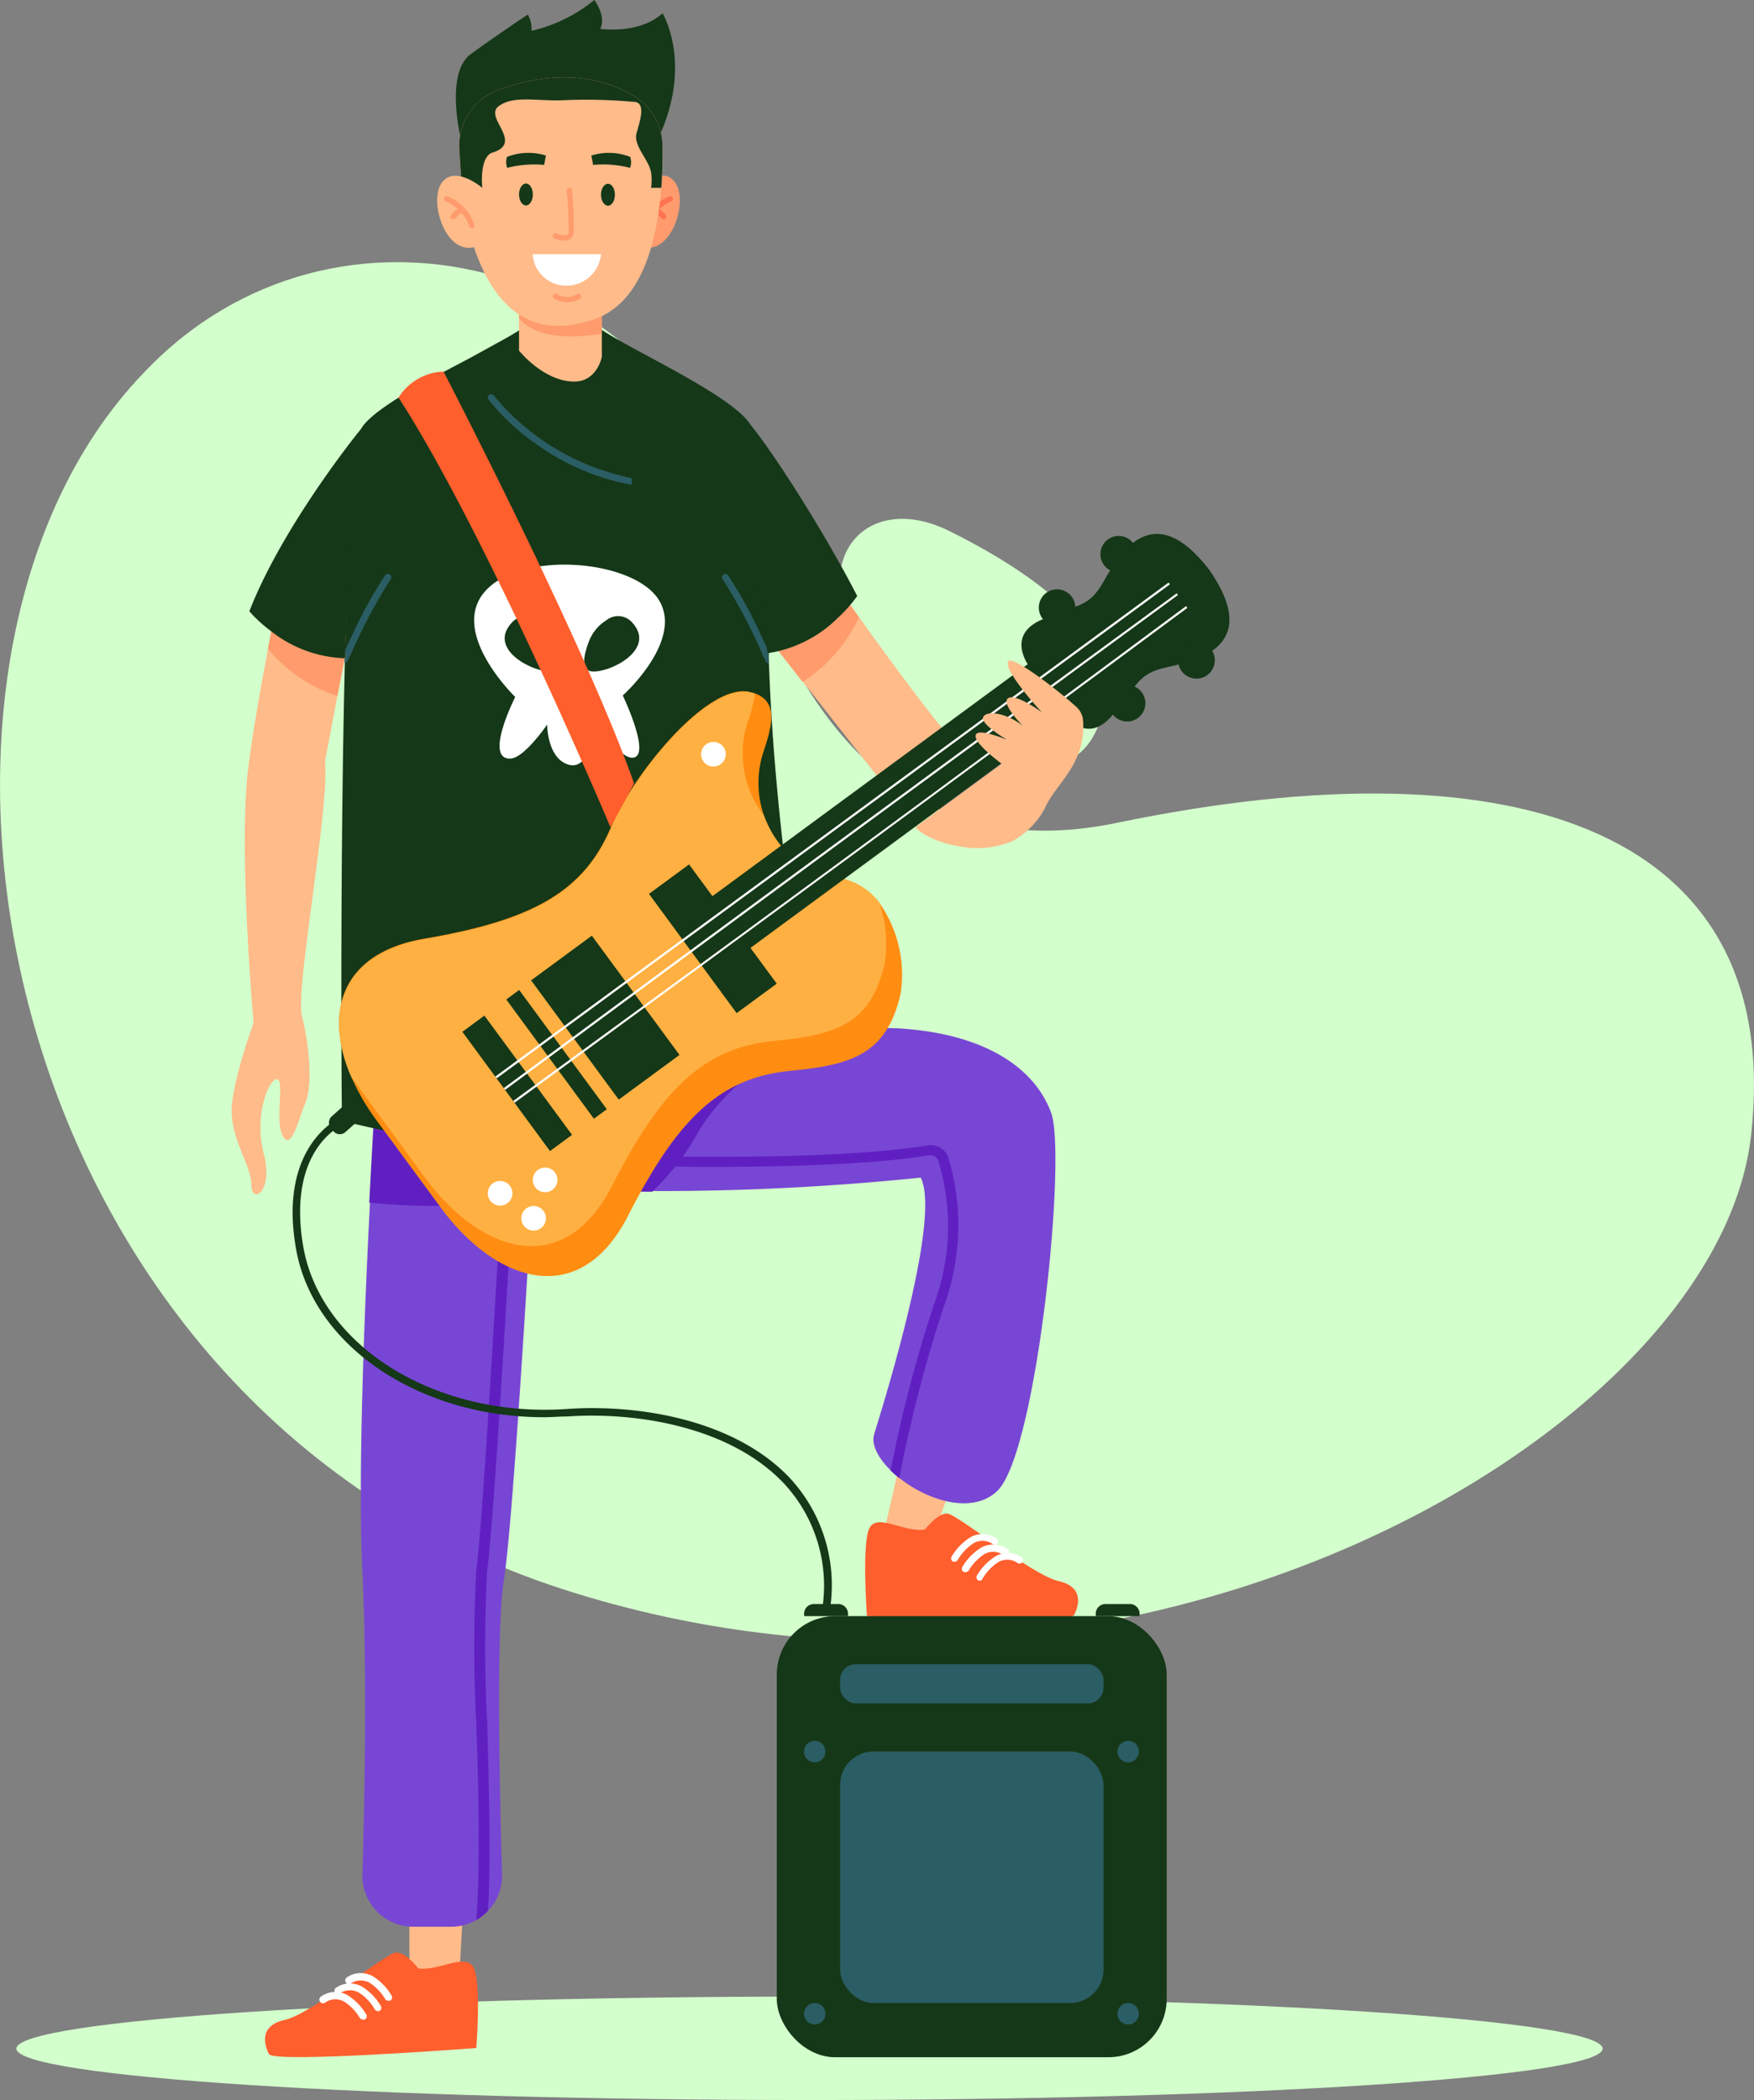 <svg xmlns="http://www.w3.org/2000/svg" viewBox="0 0 142.37 170.39"><rect x="0" y="0" width="142.37" height="170.39" fill="#808080" stroke="none"/><defs><style>.cls-1{fill:#d3ffcc;}.cls-2{fill:#ffbb8a;}.cls-3{fill:#ff5f2d;}.cls-4{fill:#fff;}.cls-5{fill:#7846d5;}.cls-6{fill:#6020c1;}.cls-7{fill:#153818;}.cls-8{fill:#2b5d64;}.cls-9{fill:#ff9b6d;}.cls-10{fill:#ff7451;}.cls-11{fill:#ff8d12;}.cls-12{fill:#ffb042;}</style></defs><g id="Layer_2" data-name="Layer 2"><g id="OBJECTS"><path class="cls-1" d="M130.08,166.22c0,2.3-28.82,4.17-64.37,4.17s-64.38-1.87-64.38-4.17S30.15,162,65.71,162,130.08,163.91,130.08,166.22Z"/><path class="cls-1" d="M60,42.55C54,20.93,27.17,14,11.78,30.13l-.66.7c-22.06,24-11.64,83.08,34.4,98.06s93.93-12.37,96.62-36.82-18.55-32.14-51.51-25.3C72,70.63,63.69,56,60,42.55Z"/><path class="cls-1" d="M77,43.06c-5.6-2.75-10.15.7-8.52,6.62a14.63,14.63,0,0,0,4,6.4c8.76,8.71,17.15,8.07,17.22-.46C89.76,50.36,82.52,45.79,77,43.06Z"/><polygon class="cls-2" points="77.2 120.59 75.8 124.5 71.73 124.43 72.83 119.62 77.2 120.59"/><path class="cls-3" d="M75.09,124.09s1-1.34,1.81-1.28,6.9,5,9,5.47,1.68,2,1.28,2.76-16.81.09-16.81.09-.41-5.48.14-7S73.43,124.42,75.09,124.09Z"/><path class="cls-4" d="M78.45,127.54a.27.27,0,0,1-.23,0,.29.29,0,0,1-.11-.4,4.62,4.62,0,0,1,1.56-1.59,2.06,2.06,0,0,1,2.09.12.3.3,0,1,1-.36.47,1.48,1.48,0,0,0-1.47-.06,4.12,4.12,0,0,0-1.31,1.36A.27.27,0,0,1,78.45,127.54Z"/><path class="cls-4" d="M77.58,126.7a.31.31,0,0,1-.23,0,.29.29,0,0,1-.11-.4,4.62,4.62,0,0,1,1.56-1.59,2,2,0,0,1,2.09.12.31.31,0,0,1,.06.42.3.3,0,0,1-.42,0,1.45,1.45,0,0,0-1.47-.06,4.12,4.12,0,0,0-1.31,1.36A.31.31,0,0,1,77.58,126.7Z"/><path class="cls-4" d="M79.64,128.23a.31.31,0,0,1-.23,0,.29.29,0,0,1-.11-.4,4.52,4.52,0,0,1,1.56-1.59,2,2,0,0,1,2.09.12.3.3,0,0,1,0,.42.29.29,0,0,1-.41,0,1.49,1.49,0,0,0-1.47-.06,4,4,0,0,0-1.31,1.36A.31.31,0,0,1,79.64,128.23Z"/><path class="cls-5" d="M81,120.92c-2,2-5.67.86-8-1a7.33,7.33,0,0,1-.71-.62c-1-1-1.58-2.06-1.34-2.91.28-1,5.57-17.4,3.78-20.84a208.25,208.25,0,0,1-21.79,1.09h-.28a14.89,14.89,0,0,1-9.5-3.28,16.2,16.2,0,0,1-.51-1.93l1.53-1.71A87.37,87.37,0,0,1,54,85.11c3.47-.51,7.79-1.08,11.67-1.42a54.33,54.33,0,0,1,7.1-.26c7.39.41,11.28,3.38,12.55,6.86S84.19,117.63,81,120.92Z"/><path class="cls-6" d="M76.59,106.07A110.19,110.19,0,0,0,73,119.93a7.33,7.33,0,0,1-.71-.62,108.64,108.64,0,0,1,3.53-13.51,18.23,18.23,0,0,0,.35-11.59.71.71,0,0,0-.78-.47c-7.79,1.3-23.37.87-23.53.87l0-.82c.16,0,15.66.43,23.37-.85A1.51,1.51,0,0,1,77,94,19.12,19.12,0,0,1,76.59,106.07Z"/><path class="cls-6" d="M65.71,83.69c-.19.11-6.31,3.64-8.94,8a20.12,20.12,0,0,1-3.83,5h-.28a14.87,14.87,0,0,1-9.5-3.28,16.2,16.2,0,0,1-.51-1.93l1.53-1.71A87.37,87.37,0,0,1,54,85.11C57.51,84.6,61.83,84,65.71,83.69Z"/><polygon class="cls-2" points="33.23 155.67 33.23 160.12 37.3 160.05 37.56 155.34 33.23 155.67"/><path class="cls-3" d="M33.94,159.7s-1-1.33-1.82-1.27-6.9,5-9,5.46-1.68,2-1.29,2.77,16.83-.49,16.83-.49.4-4.9-.16-6.39S35.59,160,33.94,159.7Z"/><path class="cls-4" d="M30.57,163.16a.34.34,0,0,0,.24,0,.29.29,0,0,0,.1-.4,4.52,4.52,0,0,0-1.56-1.59,2,2,0,0,0-2.09.12.3.3,0,0,0-.05.42.29.29,0,0,0,.41,0,1.49,1.49,0,0,1,1.47-.06A3.9,3.9,0,0,1,30.4,163,.31.31,0,0,0,30.57,163.16Z"/><path class="cls-4" d="M31.45,162.32a.32.32,0,0,0,.23,0,.29.29,0,0,0,.1-.41,4.54,4.54,0,0,0-1.55-1.58,2,2,0,0,0-2.09.12.29.29,0,1,0,.35.47,1.48,1.48,0,0,1,1.48-.06,3.94,3.94,0,0,1,1.3,1.35A.31.31,0,0,0,31.45,162.32Z"/><path class="cls-4" d="M29.39,163.85a.31.31,0,0,0,.23,0,.29.29,0,0,0,.11-.4,4.62,4.62,0,0,0-1.56-1.59,2,2,0,0,0-2.09.12.3.3,0,1,0,.36.47,1.45,1.45,0,0,1,1.47-.06,3.94,3.94,0,0,1,1.3,1.35A.31.31,0,0,0,29.39,163.85Z"/><path class="cls-5" d="M43.56,90.7c0,.53-.17,3.07-.39,6.61-.57,9.72-1.64,27-2.27,30.87s-.35,17-.15,23.87a4.1,4.1,0,0,1-1.15,3,4,4,0,0,1-.94.74,4.17,4.17,0,0,1-2,.54h-3.1a4.13,4.13,0,0,1-4.14-4.27c.17-5.78.38-16.32,0-24.46-.39-7.75.17-21.46.61-30h0c.18-3.41.33-6,.39-7Z"/><path class="cls-6" d="M30.36,90.53l13.2.17c0,.53-.17,3.07-.39,6.61a55.44,55.44,0,0,1-13.2.27C30.15,94.17,30.3,91.58,30.36,90.53Z"/><path class="cls-6" d="M39.55,139.86c.12,4.37.24,8.89.16,12.53,0,1-.06,1.9-.11,2.65a4,4,0,0,1-.94.74c.07-.87.13-2,.16-3.4.08-3.63,0-8.13-.16-12.49a115.63,115.63,0,0,1,0-12.51c.63-4.69,2-30.1,2.42-36.89l.89,0c-.37,6.78-1.79,32.25-2.43,37A116,116,0,0,0,39.55,139.86Z"/><path class="cls-7" d="M65.21,83.74c-8.12,1.86-11.76,9-16.06,9.32a50.7,50.7,0,0,1-5.78.07c-1.35,0-2.69-.11-4-.23-1-.08-2-.19-3-.32a72.47,72.47,0,0,1-8.61-1.64c-.07-4.47-.13-22.59.23-37.12v-.41c0-.19,0-.37,0-.56.25-9.48.69-17.22,1.44-18.25h0c.88-1.21,3.54-2.78,6.27-4.26l2.74-1.45L40.05,28c1-.54,1.82-1,2.35-1.38.2.32,1.4,2.14,3,2.27,1.72.15,3.25-1.87,3.25-1.87v-.39c.79.56,2.16,1.3,3.71,2.14,3.24,1.75,7.26,3.9,8.45,5.53.75,1,1.26,8.91,1.59,18.53,0,.18,0,.37,0,.56C62.89,68.07,65.25,79.28,65.21,83.74Z"/><path class="cls-8" d="M62.4,53.82h0a.28.28,0,0,1-.25-.16s0-.1-.12-.26-.13-.29-.22-.49A43.4,43.4,0,0,0,58.66,47a.26.26,0,0,1,.06-.38.27.27,0,0,1,.38.06,35.5,35.5,0,0,1,2.63,4.78c.26.54.48,1,.64,1.36,0,.18,0,.37,0,.56h0C62.39,53.55,62.4,53.68,62.4,53.82Z"/><path class="cls-8" d="M31.71,47a43.4,43.4,0,0,0-3.14,5.88l-.23.49a2.68,2.68,0,0,1-.12.26.26.26,0,0,1-.25.16h0c0-.14,0-.27,0-.41h-.24c0-.08.13-.28.25-.56s.38-.82.64-1.36a35.48,35.48,0,0,1,2.64-4.78.26.26,0,0,1,.38-.06A.27.27,0,0,1,31.71,47Z"/><path class="cls-4" d="M53.49,48.7c-2-3.29-11.13-4.08-14.11-.73s2.44,8.58,2.44,8.58-2.56,5.05-.41,5c1.12,0,3-2.76,3-2.76s0,2.82,1.81,3.27,2.27-3.63,2.27-3.63,1.91,3.5,3.06,3-1-5-1-5S55.5,52,53.49,48.7Zm-8.63,5.77c-1.39.19-5.43-1.75-3.27-4a1.52,1.52,0,0,1,2.07-.12,3.57,3.57,0,0,1,1.43,1.79C45.43,53,45.76,54.35,44.86,54.47Zm2.46,2.36c-.42.37-.87-.52-.87-.52s-.84,1.17-.91.48.92-1.39.92-1.39S47.73,56.47,47.32,56.83ZM48,54.47c-.9-.12-.57-1.44-.23-2.34a3.47,3.47,0,0,1,1.43-1.79,1.52,1.52,0,0,1,2.07.12C53.41,52.72,49.37,54.66,48,54.47Z"/><path class="cls-8" d="M49.76,77.67a20.46,20.46,0,0,1-9.95,4,.28.28,0,0,1-.31-.28h0a.27.27,0,0,1,.24-.25,19.86,19.86,0,0,0,9.69-3.89.27.27,0,0,1,.43.21h0A.32.32,0,0,1,49.76,77.67Z"/><path class="cls-8" d="M49.86,71.33h0a.23.23,0,0,1,0,.14,8.12,8.12,0,0,1-.53.83,11.88,11.88,0,0,1-6.81,4.62h-.07a.29.29,0,0,1-.27-.21.27.27,0,0,1,.2-.33,11.21,11.21,0,0,0,7-5.21A.27.27,0,0,1,49.86,71.33Z"/><path class="cls-8" d="M51.28,38.79l0,.55a19.22,19.22,0,0,1-7.93-3.43,18.28,18.28,0,0,1-3.7-3.49.27.27,0,0,1,.05-.38.28.28,0,0,1,.39.06A19.48,19.48,0,0,0,51.28,38.79Z"/><path class="cls-2" d="M18.81,90.46c.16,2.38,1.59,4.15,1.6,5.72s1.82.54,1-2.56.41-6.09,1.07-6.06-.21,3.49.49,4.64,1.22-1.27,1.83-2.76.28-4.77-.29-7,2.24-16.63,1.87-20.68l1-5.25.6-3.06.11-3.2-5.44-2.16c-.21,1-.42,2.09-.62,3.16-.1.48-.19.95-.28,1.42-.72,3.83-1.38,7.6-1.64,10-.74,6.69.47,20.33.47,20.33S18.65,88.23,18.81,90.46Z"/><path class="cls-9" d="M21.75,52.63a12.09,12.09,0,0,0,5.63,3.84l.6-3.06.11-3.2-5.44-2.16c-.21,1-.42,2.09-.62,3.16C21.93,51.69,21.84,52.16,21.75,52.63Z"/><path class="cls-7" d="M20.24,49.6A11.35,11.35,0,0,0,22,51.21,10.2,10.2,0,0,0,28,53.41c.3-8.87.75-16.51,1.39-18.71C28.21,36.12,22.7,43.25,20.24,49.6Z"/><path class="cls-7" d="M37.35,11s-1.2-5.1.85-6.6,4.64-3.22,4.64-3.22a2.34,2.34,0,0,1,.3,1.32A12.47,12.47,0,0,0,48.24,0s1,1.32.48,2.34c0,0,3.12.48,5.06-1.26,0,0,2.37,3.88-.14,9.68C53.64,10.76,39.82,8.13,37.35,11Z"/><path class="cls-9" d="M52.36,15.2s1.42-1.89,2.48-.33-.44,6.19-3,5.06Z"/><path class="cls-10" d="M52.38,18.5a.21.21,0,0,0,.21-.16,3.4,3.4,0,0,1,1.9-2,.22.22,0,0,0,.12-.28.22.22,0,0,0-.28-.13,3.77,3.77,0,0,0-2.16,2.3.22.22,0,0,0,.15.27Z"/><path class="cls-10" d="M53.87,17.78a.24.24,0,0,0,.12,0,.22.22,0,0,0,.07-.3,2,2,0,0,0-.82-.66.22.22,0,0,0-.29.11.21.21,0,0,0,.11.28,1.62,1.62,0,0,1,.63.5A.2.2,0,0,0,53.87,17.78Z"/><path class="cls-2" d="M42.13,23.85v4.6s2,2.51,4.48,2.51c1.86,0,2.24-2,2.24-2V24.17Z"/><path class="cls-9" d="M42.13,23.85v2c1.24,1.38,3.45,1.72,6.72,1.24v-3Z"/><path class="cls-2" d="M37.28,12.05a43.87,43.87,0,0,0,.6,5.8c.08.45.18.87.28,1.24,1,3.39,3.39,9.2,10.16,6.78,3-1.07,4.38-4.4,5-7.79a32.74,32.74,0,0,0,.45-6.29,4.78,4.78,0,0,0-2.43-4.08c-4-2.27-8.22-1.42-11-.36A4.8,4.8,0,0,0,37.28,12.05Z"/><path class="cls-7" d="M48.78,15.8c0,.49.26.89.57.89s.56-.4.56-.89-.25-.89-.56-.89S48.78,15.31,48.78,15.8Z"/><ellipse class="cls-7" cx="42.69" cy="15.78" rx="0.56" ry="0.89"/><path class="cls-7" d="M41.15,12.73a4.77,4.77,0,0,1,3.16-.11l-.14.76a8.82,8.82,0,0,0-3,.24A1.36,1.36,0,0,1,41.15,12.73Z"/><path class="cls-7" d="M51.15,12.73A4.74,4.74,0,0,0,48,12.62l.14.76a8.82,8.82,0,0,1,3,.24A1.3,1.3,0,0,0,51.15,12.73Z"/><path class="cls-9" d="M45.8,19.52a2.48,2.48,0,0,1-.79-.16.22.22,0,1,1,.17-.41c.19.08.67.21.87.08a.22.22,0,0,0,.11-.2A33.34,33.34,0,0,0,46,15.49a.22.22,0,0,1,.2-.24.21.21,0,0,1,.23.2,30.37,30.37,0,0,1,.13,3.43.68.68,0,0,1-.31.53A1,1,0,0,1,45.8,19.52Z"/><path class="cls-4" d="M48.78,20.63A2.81,2.81,0,0,1,46,23.18a2.72,2.72,0,0,1-2.76-2.55Z"/><path class="cls-9" d="M46,24.53A2.3,2.3,0,0,1,45,24.24a.22.22,0,1,1,.22-.38,1.86,1.86,0,0,0,.84.24,1.62,1.62,0,0,0,.79-.24.22.22,0,0,1,.3.07.2.2,0,0,1-.07.3A2.08,2.08,0,0,1,46,24.53Z"/><path class="cls-7" d="M37.51,15.24h1.64c-.11-1,0-2.61.82-2.86,2.58-.79-.68-2.83.48-3.74s3.06-.44,5.08-.5a43.2,43.2,0,0,1,6.07.14c.79.18.36,1.5.07,2.52s1,2.14,1.18,3.2a4.62,4.62,0,0,1,0,1.24h.83c.09-1.29.11-2.48.09-3.45a4.78,4.78,0,0,0-2.43-4.08c-4-2.27-8.22-1.42-11-.36a4.8,4.8,0,0,0-3.06,4.7C37.33,13,37.4,14.14,37.51,15.24Z"/><path class="cls-2" d="M39.15,15.24s-2.26-1.93-3.32-.37.44,6.19,3,5.06C39.68,19.81,40.31,16.81,39.15,15.24Z"/><path class="cls-9" d="M38.29,18.5a.21.21,0,0,1-.21-.16,3.4,3.4,0,0,0-1.9-2,.21.21,0,0,1-.12-.28.22.22,0,0,1,.28-.13,3.77,3.77,0,0,1,2.16,2.3.22.22,0,0,1-.15.27Z"/><path class="cls-9" d="M36.8,17.78a.21.21,0,0,1-.12,0,.22.22,0,0,1-.07-.3,1.9,1.9,0,0,1,.82-.66.22.22,0,0,1,.29.11.21.21,0,0,1-.11.28,1.62,1.62,0,0,0-.63.5A.2.2,0,0,1,36.8,17.78Z"/><path class="cls-2" d="M78.36,61.16,72.79,65l-7.64-9.71-2.75-3.5,5.7-4,1.62,2.27C72.24,53.61,77,60.08,78.36,61.16Z"/><path class="cls-9" d="M69.72,50.09a12.46,12.46,0,0,1-4.57,5.24l-2.75-3.5,5.7-4Z"/><path class="cls-7" d="M69.58,48.36a11.76,11.76,0,0,1-1.6,1.8A10.22,10.22,0,0,1,62.3,53c-1.25-8.78-.92-16.88-1.8-19C61.8,35.27,66.46,42.31,69.58,48.36Z"/><rect class="cls-7" x="27.53" y="88.56" width="1.69" height="3.74" rx="0.67" transform="translate(76.99 9.08) rotate(48.29)"/><path class="cls-7" d="M67.35,130.68l-.62-.07a12.18,12.18,0,0,0-3.14-10.29c-4.36-4.57-11.94-5.78-17.57-5.39-.62,0-1.24.06-1.85.06C34,115,25.29,109.16,24,101.16c-1.4-8.32,3.61-10.48,3.66-10.5l.23.57-.11-.29.11.29c-.18.08-4.59,2-3.29,9.83,1.37,8.17,10.78,14,21.43,13.26,5.77-.4,13.55.85,18.05,5.57A12.78,12.78,0,0,1,67.35,130.68Z"/><path class="cls-11" d="M73.11,80.59c-1.14,5.07-4.14,5.82-9,6.3-5.76.56-9.17,4-13.13,11.75S40.21,104,35.79,98l-5.28-7.17a17.71,17.71,0,0,1-2-3.48c-2.19-5-1-10,5.93-11.19,8.59-1.47,12.88-3.71,15.13-9,1.91-4.53,8-11.91,11.37-11a2.75,2.75,0,0,1,.34.1c2,.74,1.32,2.82.64,4.89A8.07,8.07,0,0,0,62,66.14a8.43,8.43,0,0,0,1.84,3c1,1.1,1.42,2,3,2a5.36,5.36,0,0,1,4.52,2.09A10.18,10.18,0,0,1,73.11,80.59Z"/><path class="cls-12" d="M71.81,78.16c-1.14,5.07-4.14,5.82-9,6.3-5.75.56-9.16,4-13.13,11.75s-10.74,5.37-15.17-.65l-5.27-7.17q-.39-.52-.72-1c-2.19-5-1-10,5.93-11.19,8.59-1.47,12.88-3.71,15.13-9,1.91-4.53,8-11.91,11.37-11a2.75,2.75,0,0,1,.34.1,13.51,13.51,0,0,1-.66,2.46A8.19,8.19,0,0,0,62,66.14a8.43,8.43,0,0,0,1.84,3c1,1.1,1.42,2,3,2a5.36,5.36,0,0,1,4.52,2.09A10.11,10.11,0,0,1,71.81,78.16Z"/><path class="cls-3" d="M49.55,67.12s-10-23.73-17.2-34.86A4.49,4.49,0,0,1,36,30.15s11.54,22.2,15.47,33.43Z"/><rect class="cls-7" x="55.84" y="70.17" width="4.04" height="12.01" transform="translate(-33.88 49.08) rotate(-36.33)"/><rect class="cls-7" x="43.14" y="79.52" width="12.01" height="6.12" transform="translate(86.56 -5.94) rotate(53.68)"/><rect class="cls-7" x="39.18" y="84.9" width="12.01" height="1.3" transform="translate(87.34 -1.53) rotate(53.68)"/><rect class="cls-7" x="35.99" y="86.79" width="12.01" height="2.22" transform="translate(87.93 2) rotate(53.68)"/><rect class="cls-7" x="55.12" y="59.52" width="43.03" height="5.21" transform="translate(-21.91 57.47) rotate(-36.33)"/><path class="cls-7" d="M90.21,58.12c-2.18,2.5-4-.42-4-.42L84.94,56l-1.24-1.7s-2.23-2.63.8-4,3.82-.88,5.11-3.17,4-6.8,8.55-.89c4.26,6.15-.89,7.35-3.41,7.89S92.39,55.63,90.21,58.12Z"/><rect class="cls-4" x="33.7" y="67.28" width="67.77" height="0.18" transform="translate(-26.76 53.03) rotate(-36.26)"/><path class="cls-4" d="M40.9,88.28C59.25,74.72,77.11,61.59,95.51,48.14l.1.14C77.22,61.73,59.36,74.87,41,88.43Z"/><path class="cls-4" d="M41.77,89.47l-.1-.15C60.11,75.88,78,62.75,96.27,49.18l.11.14C78.07,62.89,60.21,76,41.77,89.47Z"/><path class="cls-7" d="M91.66,46.17A1.48,1.48,0,1,1,92,44.1,1.48,1.48,0,0,1,91.66,46.17Z"/><path class="cls-7" d="M86.66,50.5A1.48,1.48,0,1,1,87,48.43,1.48,1.48,0,0,1,86.66,50.5Z"/><path class="cls-7" d="M96.23,52.38A1.48,1.48,0,1,0,98,54.77a1.48,1.48,0,0,0-1.76-2.39Z"/><path class="cls-7" d="M90.61,55.87a1.48,1.48,0,1,0,2.07.31A1.48,1.48,0,0,0,90.61,55.87Z"/><path class="cls-4" d="M44.84,96.54a1,1,0,1,1,.21-1.4A1,1,0,0,1,44.84,96.54Z"/><path class="cls-4" d="M58.5,62a1,1,0,0,1-1.4-.21,1,1,0,0,1,1.62-1.18A1,1,0,0,1,58.5,62Z"/><path class="cls-4" d="M43.91,99.65a1,1,0,0,1-1.4-.21,1,1,0,0,1,.22-1.4,1,1,0,0,1,1.39.22A1,1,0,0,1,43.91,99.65Z"/><path class="cls-4" d="M41.18,97.63a1,1,0,1,1,.22-1.4A1,1,0,0,1,41.18,97.63Z"/><rect class="cls-7" x="63.05" y="131.13" width="31.65" height="35.79" rx="4.74"/><path class="cls-7" d="M66.05,130.15h2a.78.78,0,0,1,.78.78v.2a0,0,0,0,1,0,0H65.27a0,0,0,0,1,0,0v-.2A.78.78,0,0,1,66.05,130.15Z"/><path class="cls-7" d="M89.72,130.15h2a.78.78,0,0,1,.78.78v.2a0,0,0,0,1,0,0H88.94a0,0,0,0,1,0,0v-.2a.78.78,0,0,1,.78-.78Z"/><rect class="cls-8" x="68.19" y="142.11" width="21.38" height="20.41" rx="2.71"/><rect class="cls-8" x="68.19" y="135.03" width="21.38" height="3.18" rx="1.27"/><path class="cls-8" d="M67,163.39a.87.87,0,1,1-.87-.87A.87.87,0,0,1,67,163.39Z"/><path class="cls-8" d="M92.44,163.39a.87.87,0,1,1-.86-.87A.86.86,0,0,1,92.44,163.39Z"/><path class="cls-8" d="M67,142.11a.87.87,0,1,1-.87-.86A.87.87,0,0,1,67,142.11Z"/><path class="cls-8" d="M92.44,142.11a.87.87,0,1,1-.86-.86A.86.86,0,0,1,92.44,142.11Z"/><path class="cls-2" d="M87.91,58.44a1.64,1.64,0,0,0-.53-1.07c-1.53-1.4-5.14-4.15-5.52-3.73-.54.6,2.54,4,2.72,4.16-.14-.1-2.15-1.55-2.75-1.15S82.9,58.78,83,58.87c-1.3-1-2.83-1.26-3.18-.72s1.84,1.84,2,1.91c-.12-.05-2.76-1.17-2.63-.28.08.55,1.22,1.51,2.11,2.19l-1.48,1.09-5.52,4.06s1.06,1.31,4.4,1.67a7.66,7.66,0,0,0,3.42-.51,6.66,6.66,0,0,0,2.68-2.67C85.62,63.61,88.17,62.07,87.91,58.44Z"/></g></g></svg>